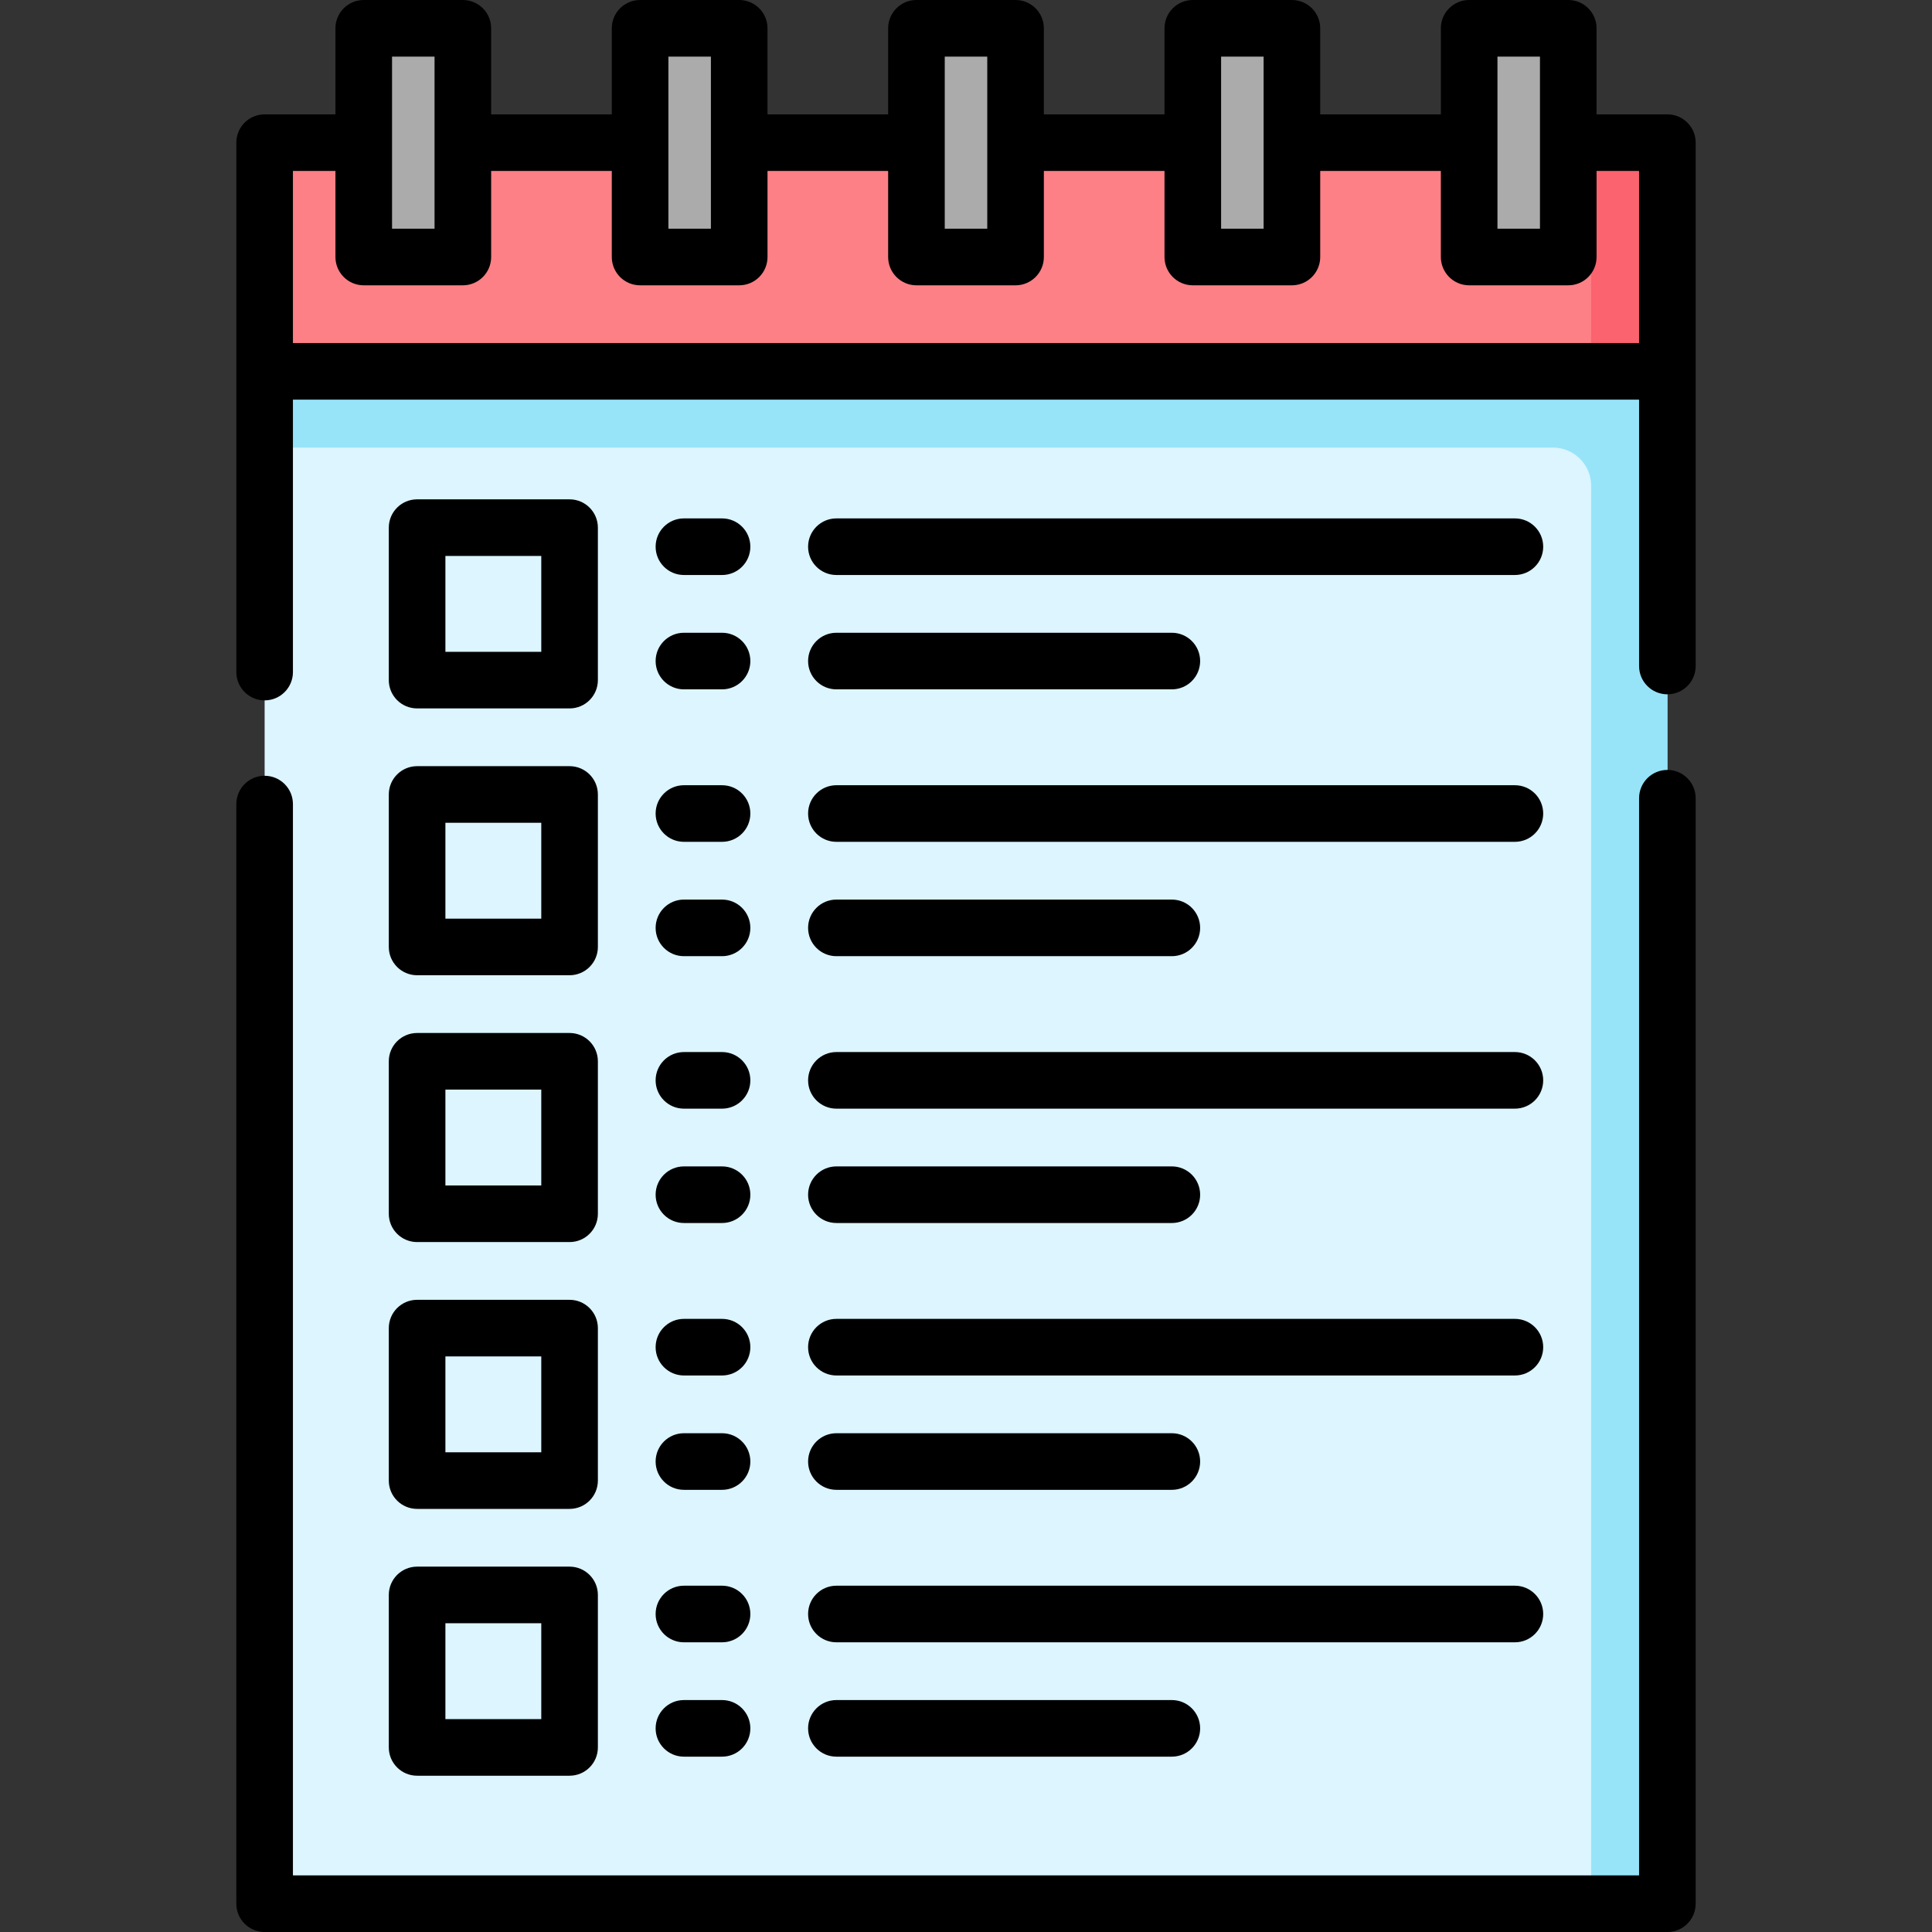 <!-- icon666.com - MILLIONS OF FREE VECTOR ICONS --><svg id="Capa_1" enable-background="new 0 0 512 512" viewBox="0 0 512 512" xmlns="http://www.w3.org/2000/svg"><rect x="0" y="0" width="512" height="512" fill="#333333" stroke="none"/><g><path d="m70.13 98.415h371.74v406.085h-371.74z" fill="#dcf5ff"></path><path d="m70.13 98.415v20.203h341.435c5.579 0 10.102 4.523 10.102 10.102v375.78h20.203v-406.085z" fill="#97e4f9"></path><path d="m256 98.415h185.87v-60.61h-185.87-185.87v60.61z" fill="#fc8086"></path><path d="m421.667 37.805v60.61h20.203v-60.61s-15.3 0-20.203 0z" fill="#fb636f"></path><g fill="#ababab"><path d="m96.394 7.5h26.264v60.61h-26.264z"></path><path d="m389.341 7.5h26.264v60.61h-26.264z" transform="matrix(-1 0 0 -1 804.947 75.61)"></path><path d="m169.631 7.5h26.264v60.61h-26.264z"></path><path d="m242.868 7.5h26.264v60.61h-26.264z"></path><path d="m316.105 7.5h26.264v60.61h-26.264z"></path></g><g><path d="m441.87 30.305h-18.765v-22.805c0-4.142-3.358-7.5-7.5-7.5h-26.264c-4.142 0-7.5 3.358-7.5 7.5v22.805h-31.972v-22.805c0-4.142-3.358-7.5-7.5-7.5h-26.265c-4.142 0-7.5 3.358-7.5 7.5v22.805h-31.972v-22.805c0-4.142-3.358-7.5-7.5-7.5h-26.265c-4.142 0-7.5 3.358-7.5 7.5v22.805h-31.972v-22.805c0-4.142-3.358-7.5-7.5-7.5h-26.265c-4.142 0-7.5 3.358-7.5 7.5v22.805h-31.972v-22.805c0-4.142-3.358-7.5-7.5-7.5h-26.263c-4.142 0-7.5 3.358-7.5 7.5v22.805h-18.765c-4.142 0-7.5 3.358-7.5 7.5v140.302c0 4.142 3.358 7.5 7.5 7.5s7.5-3.358 7.5-7.5v-72.192h356.74v70.585c0 4.142 3.358 7.5 7.5 7.5s7.5-3.358 7.5-7.5v-138.695c0-4.142-3.358-7.5-7.5-7.5zm-45.029-15.305h11.264v45.61h-11.264zm-73.237 0h11.265v45.61h-11.265zm-73.236 0h11.265v45.61h-11.265zm-73.237 0h11.265v45.61h-11.265zm-73.236 0h11.264v45.61h-11.264zm-26.265 30.305h11.265v22.805c0 4.142 3.358 7.5 7.5 7.5h26.264c4.142 0 7.5-3.358 7.5-7.5v-22.805h31.972v22.805c0 4.142 3.358 7.5 7.5 7.5h26.265c4.142 0 7.5-3.358 7.5-7.5v-22.805h31.972v22.805c0 4.142 3.358 7.5 7.5 7.5h26.265c4.142 0 7.5-3.358 7.5-7.5v-22.805h31.972v22.805c0 4.142 3.358 7.5 7.5 7.5h26.265c4.142 0 7.5-3.358 7.5-7.5v-22.805h31.972v22.805c0 4.142 3.358 7.5 7.5 7.5h26.264c4.142 0 7.5-3.358 7.5-7.5v-22.805h11.265v45.61h-356.741z"></path><path d="m441.87 204.036c-4.142 0-7.5 3.358-7.5 7.5v285.464h-356.74v-283.911c0-4.142-3.358-7.5-7.5-7.5s-7.5 3.358-7.5 7.5v291.411c0 4.142 3.358 7.5 7.5 7.5h371.74c4.142 0 7.5-3.358 7.5-7.5v-292.964c0-4.142-3.358-7.5-7.5-7.5z"></path><path d="m110.537 187.738h40.406c4.142 0 7.5-3.358 7.5-7.5v-40.406c0-4.142-3.358-7.5-7.5-7.5h-40.406c-4.142 0-7.5 3.358-7.5 7.5v40.406c0 4.142 3.358 7.5 7.5 7.5zm7.5-40.406h25.406v25.406h-25.406z"></path><path d="m181.248 152.382h10.102c4.142 0 7.5-3.358 7.5-7.5s-3.358-7.5-7.5-7.5h-10.102c-4.142 0-7.5 3.358-7.5 7.5s3.358 7.5 7.5 7.5z"></path><path d="m181.248 182.687h10.102c4.142 0 7.5-3.358 7.5-7.5s-3.358-7.5-7.5-7.5h-10.102c-4.142 0-7.5 3.358-7.5 7.5s3.358 7.5 7.5 7.5z"></path><path d="m221.654 152.382h179.809c4.142 0 7.5-3.358 7.5-7.5s-3.358-7.5-7.5-7.5h-179.809c-4.142 0-7.5 3.358-7.5 7.5s3.358 7.5 7.5 7.5z"></path><path d="m221.654 182.687h88.895c4.142 0 7.5-3.358 7.5-7.5s-3.358-7.5-7.5-7.5h-88.895c-4.142 0-7.5 3.358-7.5 7.5s3.358 7.5 7.5 7.5z"></path><path d="m103.037 250.949c0 4.142 3.358 7.5 7.5 7.5h40.406c4.142 0 7.5-3.358 7.5-7.5v-40.407c0-4.142-3.358-7.5-7.5-7.5h-40.406c-4.142 0-7.5 3.358-7.5 7.5zm15-32.907h25.406v25.407h-25.406z"></path><path d="m181.248 223.093h10.102c4.142 0 7.5-3.358 7.5-7.5s-3.358-7.5-7.5-7.5h-10.102c-4.142 0-7.5 3.358-7.5 7.5s3.358 7.5 7.5 7.5z"></path><path d="m181.248 253.398h10.102c4.142 0 7.5-3.358 7.5-7.5s-3.358-7.5-7.5-7.5h-10.102c-4.142 0-7.5 3.358-7.5 7.5s3.358 7.5 7.5 7.5z"></path><path d="m221.654 223.093h179.809c4.142 0 7.5-3.358 7.5-7.5s-3.358-7.5-7.5-7.5h-179.809c-4.142 0-7.5 3.358-7.5 7.5s3.358 7.5 7.5 7.5z"></path><path d="m221.654 253.398h88.895c4.142 0 7.5-3.358 7.5-7.5s-3.358-7.5-7.5-7.5h-88.895c-4.142 0-7.5 3.358-7.5 7.5s3.358 7.5 7.5 7.5z"></path><path d="m103.037 321.661c0 4.142 3.358 7.5 7.5 7.5h40.406c4.142 0 7.5-3.358 7.5-7.5v-40.407c0-4.142-3.358-7.5-7.5-7.5h-40.406c-4.142 0-7.5 3.358-7.5 7.5zm15-32.907h25.406v25.407h-25.406z"></path><path d="m181.248 293.805h10.102c4.142 0 7.5-3.358 7.5-7.5s-3.358-7.5-7.5-7.5h-10.102c-4.142 0-7.5 3.358-7.5 7.5s3.358 7.5 7.5 7.5z"></path><path d="m181.248 324.11h10.102c4.142 0 7.5-3.358 7.5-7.5s-3.358-7.5-7.5-7.5h-10.102c-4.142 0-7.5 3.358-7.5 7.5s3.358 7.5 7.5 7.5z"></path><path d="m221.654 293.805h179.809c4.142 0 7.5-3.358 7.5-7.5s-3.358-7.5-7.5-7.5h-179.809c-4.142 0-7.5 3.358-7.5 7.5s3.358 7.5 7.5 7.5z"></path><path d="m221.654 324.11h88.895c4.142 0 7.5-3.358 7.5-7.5s-3.358-7.5-7.5-7.5h-88.895c-4.142 0-7.5 3.358-7.5 7.5s3.358 7.5 7.5 7.5z"></path><path d="m103.037 392.372c0 4.142 3.358 7.5 7.5 7.5h40.406c4.142 0 7.5-3.358 7.5-7.5v-40.407c0-4.142-3.358-7.5-7.5-7.5h-40.406c-4.142 0-7.5 3.358-7.5 7.5zm15-32.907h25.406v25.407h-25.406z"></path><path d="m181.248 364.516h10.102c4.142 0 7.5-3.358 7.5-7.5s-3.358-7.5-7.5-7.5h-10.102c-4.142 0-7.5 3.358-7.5 7.5s3.358 7.5 7.5 7.5z"></path><path d="m181.248 394.821h10.102c4.142 0 7.5-3.358 7.5-7.5s-3.358-7.5-7.5-7.5h-10.102c-4.142 0-7.5 3.358-7.5 7.5s3.358 7.5 7.5 7.5z"></path><path d="m221.654 364.516h179.809c4.142 0 7.5-3.358 7.5-7.5s-3.358-7.5-7.5-7.5h-179.809c-4.142 0-7.5 3.358-7.5 7.5s3.358 7.5 7.5 7.5z"></path><path d="m221.654 394.821h88.895c4.142 0 7.5-3.358 7.5-7.5s-3.358-7.5-7.5-7.5h-88.895c-4.142 0-7.5 3.358-7.5 7.5s3.358 7.5 7.5 7.5z"></path><path d="m103.037 463.083c0 4.142 3.358 7.5 7.5 7.5h40.406c4.142 0 7.5-3.358 7.5-7.5v-40.407c0-4.142-3.358-7.5-7.5-7.5h-40.406c-4.142 0-7.5 3.358-7.5 7.5zm15-32.906h25.406v25.407h-25.406z"></path><path d="m181.248 435.228h10.102c4.142 0 7.5-3.358 7.5-7.5s-3.358-7.5-7.5-7.5h-10.102c-4.142 0-7.5 3.358-7.5 7.5s3.358 7.5 7.5 7.5z"></path><path d="m181.248 465.533h10.102c4.142 0 7.5-3.358 7.5-7.5s-3.358-7.5-7.5-7.5h-10.102c-4.142 0-7.5 3.358-7.5 7.5s3.358 7.5 7.5 7.5z"></path><path d="m221.654 435.228h179.809c4.142 0 7.5-3.358 7.5-7.5s-3.358-7.5-7.5-7.5h-179.809c-4.142 0-7.5 3.358-7.5 7.5s3.358 7.5 7.5 7.5z"></path><path d="m221.654 465.533h88.895c4.142 0 7.5-3.358 7.5-7.5s-3.358-7.5-7.5-7.5h-88.895c-4.142 0-7.5 3.358-7.5 7.5s3.358 7.5 7.5 7.5z"></path></g></g></svg>